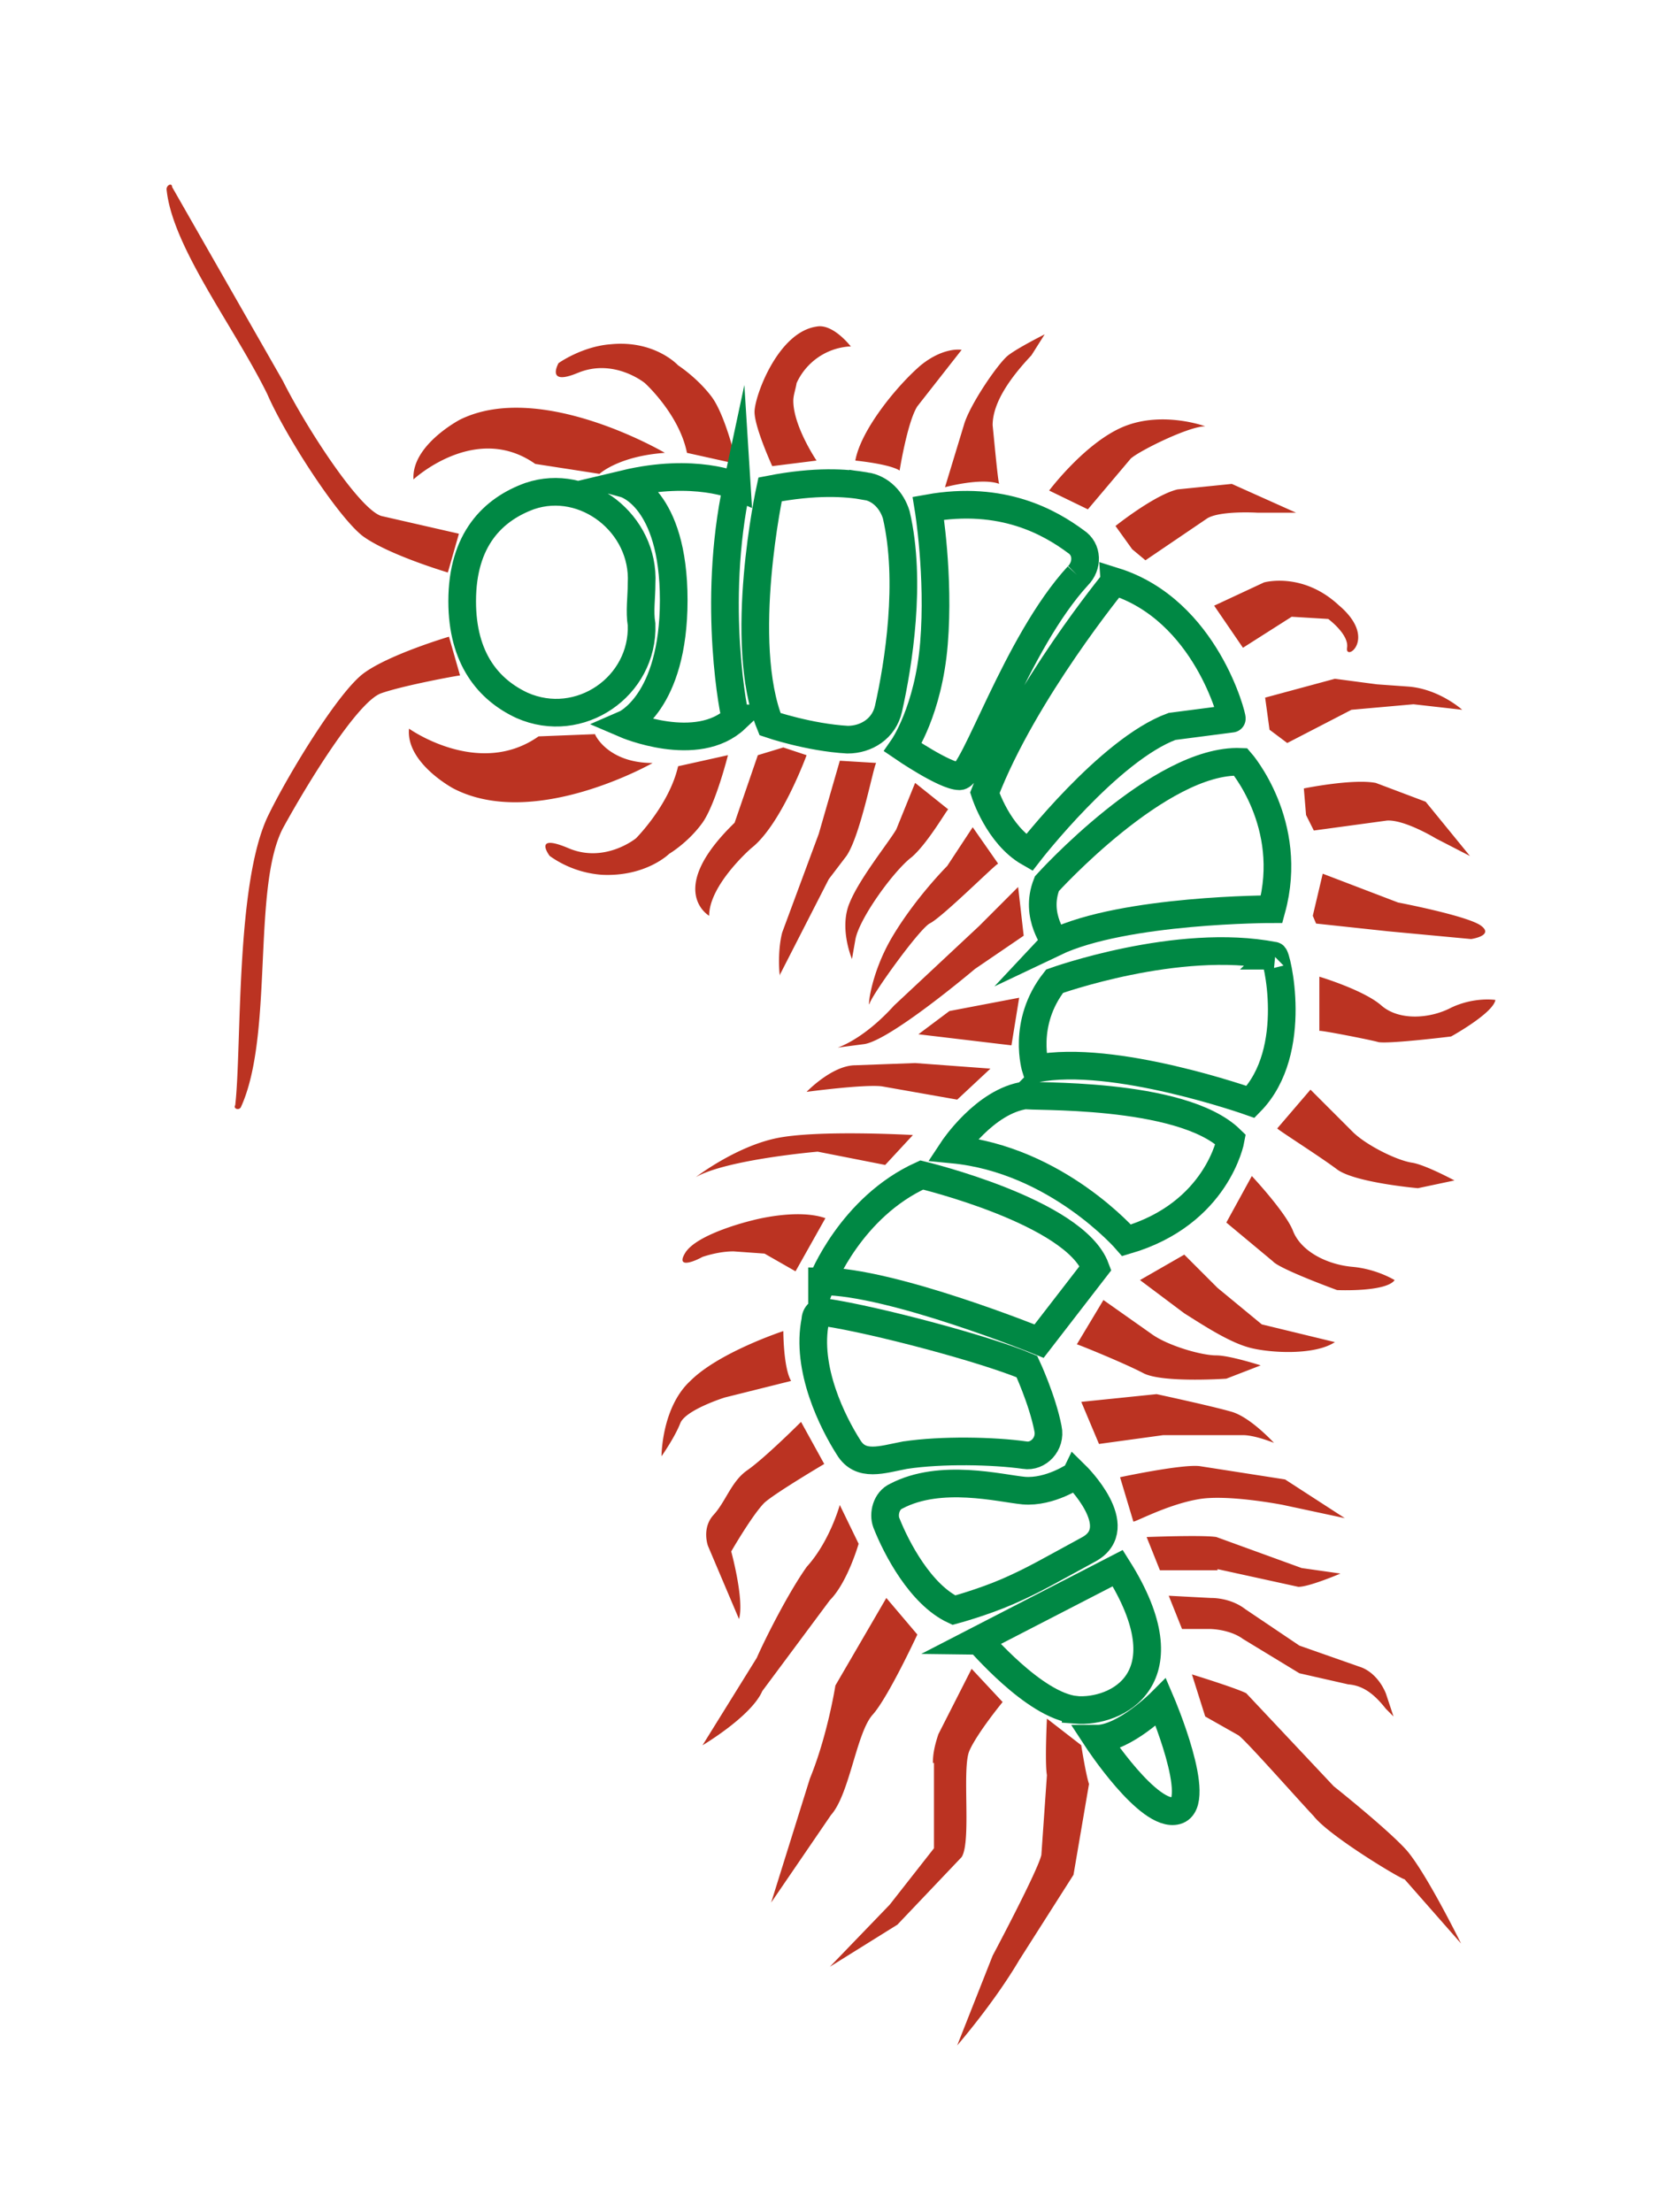 <svg xmlns="http://www.w3.org/2000/svg" width="150" height="200" viewBox="0 0 39.7 52.9"><path d="M14.24 17.55l-1.352.053c-1.431 1.007-3.1-.185-3.1-.185-.08.822 1.06 1.431 1.06 1.431 1.935 1.007 4.77-.609 4.77-.609-1.06 0-1.378-.663-1.378-.689zm-4.346-6.095s1.484-1.378 2.915-.371l1.537.238s.451-.424 1.564-.503c0 0-2.968-1.749-4.902-.795 0 0-1.166.61-1.113 1.431zm5.326 8.586s-.742.609-1.616.238-.45.185-.45.185a2.46 2.46 0 0 0 1.245.451c1.06.053 1.616-.503 1.616-.503s.451-.265.795-.742c.318-.451.61-1.617.61-1.617l-1.193.265c-.212.928-1.007 1.723-1.007 1.723zm-1.405-11.13c.875-.371 1.617.239 1.617.239s.821.742 1.007 1.669l1.192.265s-.265-1.166-.609-1.617-.795-.742-.795-.742-.556-.61-1.616-.504c-.689.053-1.245.451-1.245.451s-.318.556.45.238zm5.486 9.142l-.556-.185-.61.185-.556 1.617c-1.669 1.617-.609 2.226-.609 2.226 0-.742 1.007-1.617 1.007-1.617.716-.556 1.325-2.226 1.325-2.226zm.239-10.255c-.927.133-1.484 1.67-1.484 2.041s.424 1.298.424 1.298l1.06-.133s-.556-.822-.556-1.431c0-.133.053-.265.079-.424a1.5 1.5 0 0 1 1.245-.874h.053s-.424-.556-.822-.477zm1.431 10.441l-.874-.053-.504 1.749-.874 2.358c-.133.503-.053 1.166-.053 1.007l1.166-2.279.424-.557c.345-.503.662-2.226.715-2.226zm-.503-7.235s.821.08 1.06.239c0 0 .186-1.166.424-1.537l1.06-1.352s-.424-.08-.98.371c-.556.477-1.431 1.537-1.564 2.279zm2.226 8.348l-.795-.636-.451 1.113c-.186.318-.874 1.166-1.113 1.749-.265.61.053 1.352.053 1.352l.079-.451c.079-.503.927-1.669 1.351-1.987.398-.344.874-1.192.874-1.139zm1.06-9.195c0-.557.451-1.166.927-1.67l.318-.503s-.636.318-.874.503-.928 1.193-1.06 1.67l-.451 1.484s.875-.238 1.299-.079c-.026 0-.106-.875-.159-1.404zm2.279 2.014l1.007-1.192c.079-.133 1.378-.795 1.802-.795 0 0-1.007-.371-1.934 0s-1.802 1.537-1.802 1.537zm1.06.954l.318.265 1.484-1.007c.318-.185 1.192-.132 1.192-.132h.927l-1.537-.689-1.299.132c-.556.133-1.484.875-1.484.875zm7.261 6.917l.822.424-1.06-1.299-1.193-.45c-.556-.106-1.722.132-1.722.132l.053.636.186.371 1.749-.238c.424-.027 1.166.424 1.166.424zm-10.467.609l-.61-.874-.61.927s-.742.742-1.299 1.669-.609 1.802-.556 1.617c.079-.239 1.166-1.749 1.431-1.908.291-.133 1.643-1.484 1.643-1.431zm8.162-6.175c-.874-.822-1.802-.556-1.802-.556l-1.192.556.689 1.007 1.166-.742.875.053s.503.371.45.689c-.053.345.742-.212-.185-1.007zm-1.669 2.968l.424.318 1.537-.795 1.484-.132 1.166.132s-.556-.503-1.298-.556l-.742-.053-1.007-.133-1.669.451zm-9.725 7.526c.609-.053 2.676-1.802 2.676-1.802l1.166-.795-.133-1.166-.927.928-2.041 1.908c-.742.822-1.351 1.007-1.351 1.007zm-9.646-8.824l-.265-.928s-1.431.424-2.041.875-1.802 2.412-2.279 3.392c-.795 1.617-.636 5.565-.795 6.943-.053.08.08.133.133.053.795-1.722.265-5.247 1.007-6.678.61-1.113 1.802-3.047 2.358-3.233.53-.186 1.829-.424 1.882-.424zm-4.24-7.049l-2.65-4.638c0-.106-.133-.053-.133.053.133 1.378 1.616 3.286 2.411 4.903.424.98 1.67 2.915 2.279 3.392.61.451 2.041.875 2.041.875l.265-.928-1.855-.424c-.53-.159-1.802-2.12-2.358-3.233zm26.447 13.17l1.988.186s.556-.08.239-.318-1.988-.557-1.988-.557l-1.802-.689-.238 1.007.079.186zM22.72 24.175l-.742.556 2.226.265.185-1.139zm10.256.742c.238.053 1.749-.133 1.749-.133s1.007-.556 1.06-.874c0 0-.503-.08-1.06.185-.504.265-1.246.318-1.669-.053s-1.484-.689-1.484-.689v1.298c0-.027 1.219.212 1.405.265zm-13.674 1.192s1.378-.185 1.802-.132l1.802.318.795-.742-1.802-.133-1.431.053c-.556 0-1.166.636-1.166.636zm2.544 1.033s-2.306-.132-3.286.08-1.908.927-1.908.927c.742-.424 2.915-.609 2.915-.609l1.616.318zM33.612 44.95l1.351 1.537s-.822-1.669-1.298-2.226c-.45-.504-1.749-1.537-1.749-1.537l-2.094-2.226c-.265-.132-1.299-.45-1.299-.45l.318 1.007.795.45c.186.132 1.378 1.484 1.802 1.935.371.477 2.094 1.51 2.173 1.51zm-10.706 3.975s.875-1.007 1.484-2.041l1.299-2.041.371-2.173c-.079-.239-.186-.928-.186-.928l-.821-.636s-.053 1.06 0 1.352l-.133 1.908c-.079.371-1.166 2.412-1.166 2.412zm-.556-6.758v2.041l-1.06 1.351-1.431 1.484 1.616-1.007 1.537-1.617c.239-.371 0-2.12.186-2.544s.795-1.166.795-1.166l-.742-.795-.795 1.564c-.079.238-.132.451-.132.689zm10.812-1.298l.185.186-.185-.557c-.133-.318-.371-.556-.636-.636l-1.431-.503-1.299-.875c-.239-.185-.556-.265-.821-.265l-1.007-.053.318.795h.636c.265 0 .609.079.821.238l1.352.822 1.166.265c.344.027.609.212.901.583zm-13.41-11.738c-.689-.239-1.749.053-1.749.053s-1.351.318-1.616.795c-.186.318.133.238.424.079.239-.079.504-.132.742-.132l.742.053.742.424zm-.821 3.895c-.186-.318-.186-1.193-.186-1.193s-1.537.504-2.226 1.193c-.689.636-.689 1.802-.689 1.802s.318-.45.451-.795c.133-.318 1.06-.61 1.06-.61zm.238.98s-.874.874-1.299 1.166c-.371.265-.504.742-.795 1.06s-.133.742-.133.742l.742 1.749c.133-.451-.186-1.617-.186-1.617s.504-.874.795-1.166c.265-.238 1.431-.927 1.431-.927zm.133 3.472c-.45.636-1.007 1.749-1.192 2.173l-1.299 2.093s1.166-.689 1.431-1.298l1.616-2.173c.424-.424.689-1.351.689-1.351l-.451-.928s-.239.875-.795 1.484zm.689 2.835s-.186 1.192-.61 2.226l-.927 2.968 1.431-2.094c.451-.504.61-1.988 1.007-2.411.371-.424 1.06-1.908 1.06-1.908l-.742-.875zm12.005-12.349c.424.318 1.935.45 1.935.45l.874-.185s-.689-.371-1.007-.424c-.371-.053-1.113-.424-1.431-.742l-1.007-1.007-.795.927c0 .027 1.007.663 1.431.981zm0 2.888s1.166.053 1.378-.238c0 0-.424-.265-1.007-.318-.61-.053-1.245-.371-1.431-.875-.186-.45-.98-1.298-.98-1.298l-.61 1.113 1.113.927c.159.186 1.537.689 1.537.689zm-4.637 1.987c.45.239 1.987.133 1.987.133l.822-.318s-.742-.239-1.06-.239c-.371 0-1.166-.238-1.537-.503l-1.166-.822-.636 1.06c.026 0 1.139.451 1.59.689zm2.544-.609c.503.132 1.564.185 2.041-.133l-1.749-.424-1.06-.874-.795-.795-1.06.609 1.06.795c.424.265 1.06.689 1.564.822zm-2.067 2.093h1.908c.291 0 .742.185.742.185s-.556-.609-1.007-.742-1.802-.424-1.802-.424l-1.802.185.424 1.007zm.822 1.537c.689-.133 2.041.132 2.041.132l1.484.318-1.431-.927-2.041-.318c-.424-.053-1.908.265-1.908.265l.318 1.06c.026.026.795-.398 1.537-.53zm.477 1.669l1.935.424c.265 0 1.007-.318 1.007-.318l-.928-.132-2.041-.742c-.318-.053-1.669 0-1.669 0l.318.795h1.378z" fill="#b32"/><path d="M11.06 14.37c0 1.378.636 2.12 1.431 2.491 1.378.609 2.915-.45 2.862-1.934-.053-.318 0-.636 0-.981.079-1.431-1.352-2.544-2.677-2.093-.875.318-1.616 1.034-1.616 2.517zm6.572-2.756s-1.007-.451-2.676-.053c0 0 1.166.318 1.166 2.782s-1.166 2.968-1.166 2.968 1.723.742 2.65-.133c-.026 0-.583-2.73.026-5.565zm3.074 0c-.451-.08-1.193-.133-2.279.079 0 0-.795 3.657 0 5.618 0 0 .927.318 1.855.371.451 0 .874-.265.98-.742.239-1.06.556-3.047.186-4.638-.106-.345-.371-.636-.742-.689zm5.088 2.147c.238-.238.238-.636-.053-.822-.61-.451-1.749-1.113-3.524-.795 0 0 .265 1.617.133 3.233s-.742 2.491-.742 2.491 1.007.689 1.351.689c.345.026 1.351-3.18 2.836-4.797zm.874.133s-2.173 2.65-3.101 5.061c0 0 .318 1.007 1.06 1.431 0 0 1.908-2.465 3.419-3.021l1.431-.186c.026 0-.609-2.597-2.809-3.286zm-1.431 8.639c1.669-.795 5.194-.795 5.194-.795.556-2.04-.742-3.525-.742-3.525-1.934-.079-4.637 2.915-4.637 2.915-.318.795.239 1.404.186 1.404zm5.247.318c-2.306-.45-5.247.61-5.247.61-.795 1.007-.451 2.093-.451 2.093 1.855-.371 5.141.795 5.141.795 1.193-1.219.61-3.551.556-3.498zm-5.936 3.339c-.98.132-1.749 1.298-1.749 1.298 2.491.239 4.161 2.173 4.161 2.173 2.173-.636 2.491-2.412 2.491-2.412-1.192-1.166-4.902-1.007-4.902-1.06zm-4.876 4.452c1.669 0 5.194 1.431 5.194 1.431l1.351-1.749c-.504-1.352-4.16-2.226-4.16-2.226-1.696.768-2.385 2.544-2.385 2.544zm1.988 4.16c.874-.132 2.12-.106 2.862 0 .318.053.636-.265.556-.636-.133-.689-.504-1.484-.504-1.484-1.007-.424-3.604-1.113-4.823-1.298-.133-.053-.239.053-.239.186-.239 1.166.424 2.465.795 3.047.291.477.795.291 1.351.185zm4.081.477s-.609.424-1.245.371c-.556-.053-1.988-.424-3.047.132-.239.106-.318.424-.239.636.239.61.822 1.723 1.616 2.093 0 0 .689-.185 1.299-.451s1.007-.503 1.935-1.007c.954-.53-.318-1.776-.318-1.776zm0 5.618c.981.079 2.677-.742 1.007-3.392l-3.339 1.722c.026 0 1.325 1.564 2.332 1.669zm2.041-.185s-.874.875-1.537.875c0 0 1.246 1.908 1.908 1.722s-.371-2.597-.371-2.597z" fill="none" stroke="#084" stroke-miterlimit="10" stroke-width=".662"/></svg>